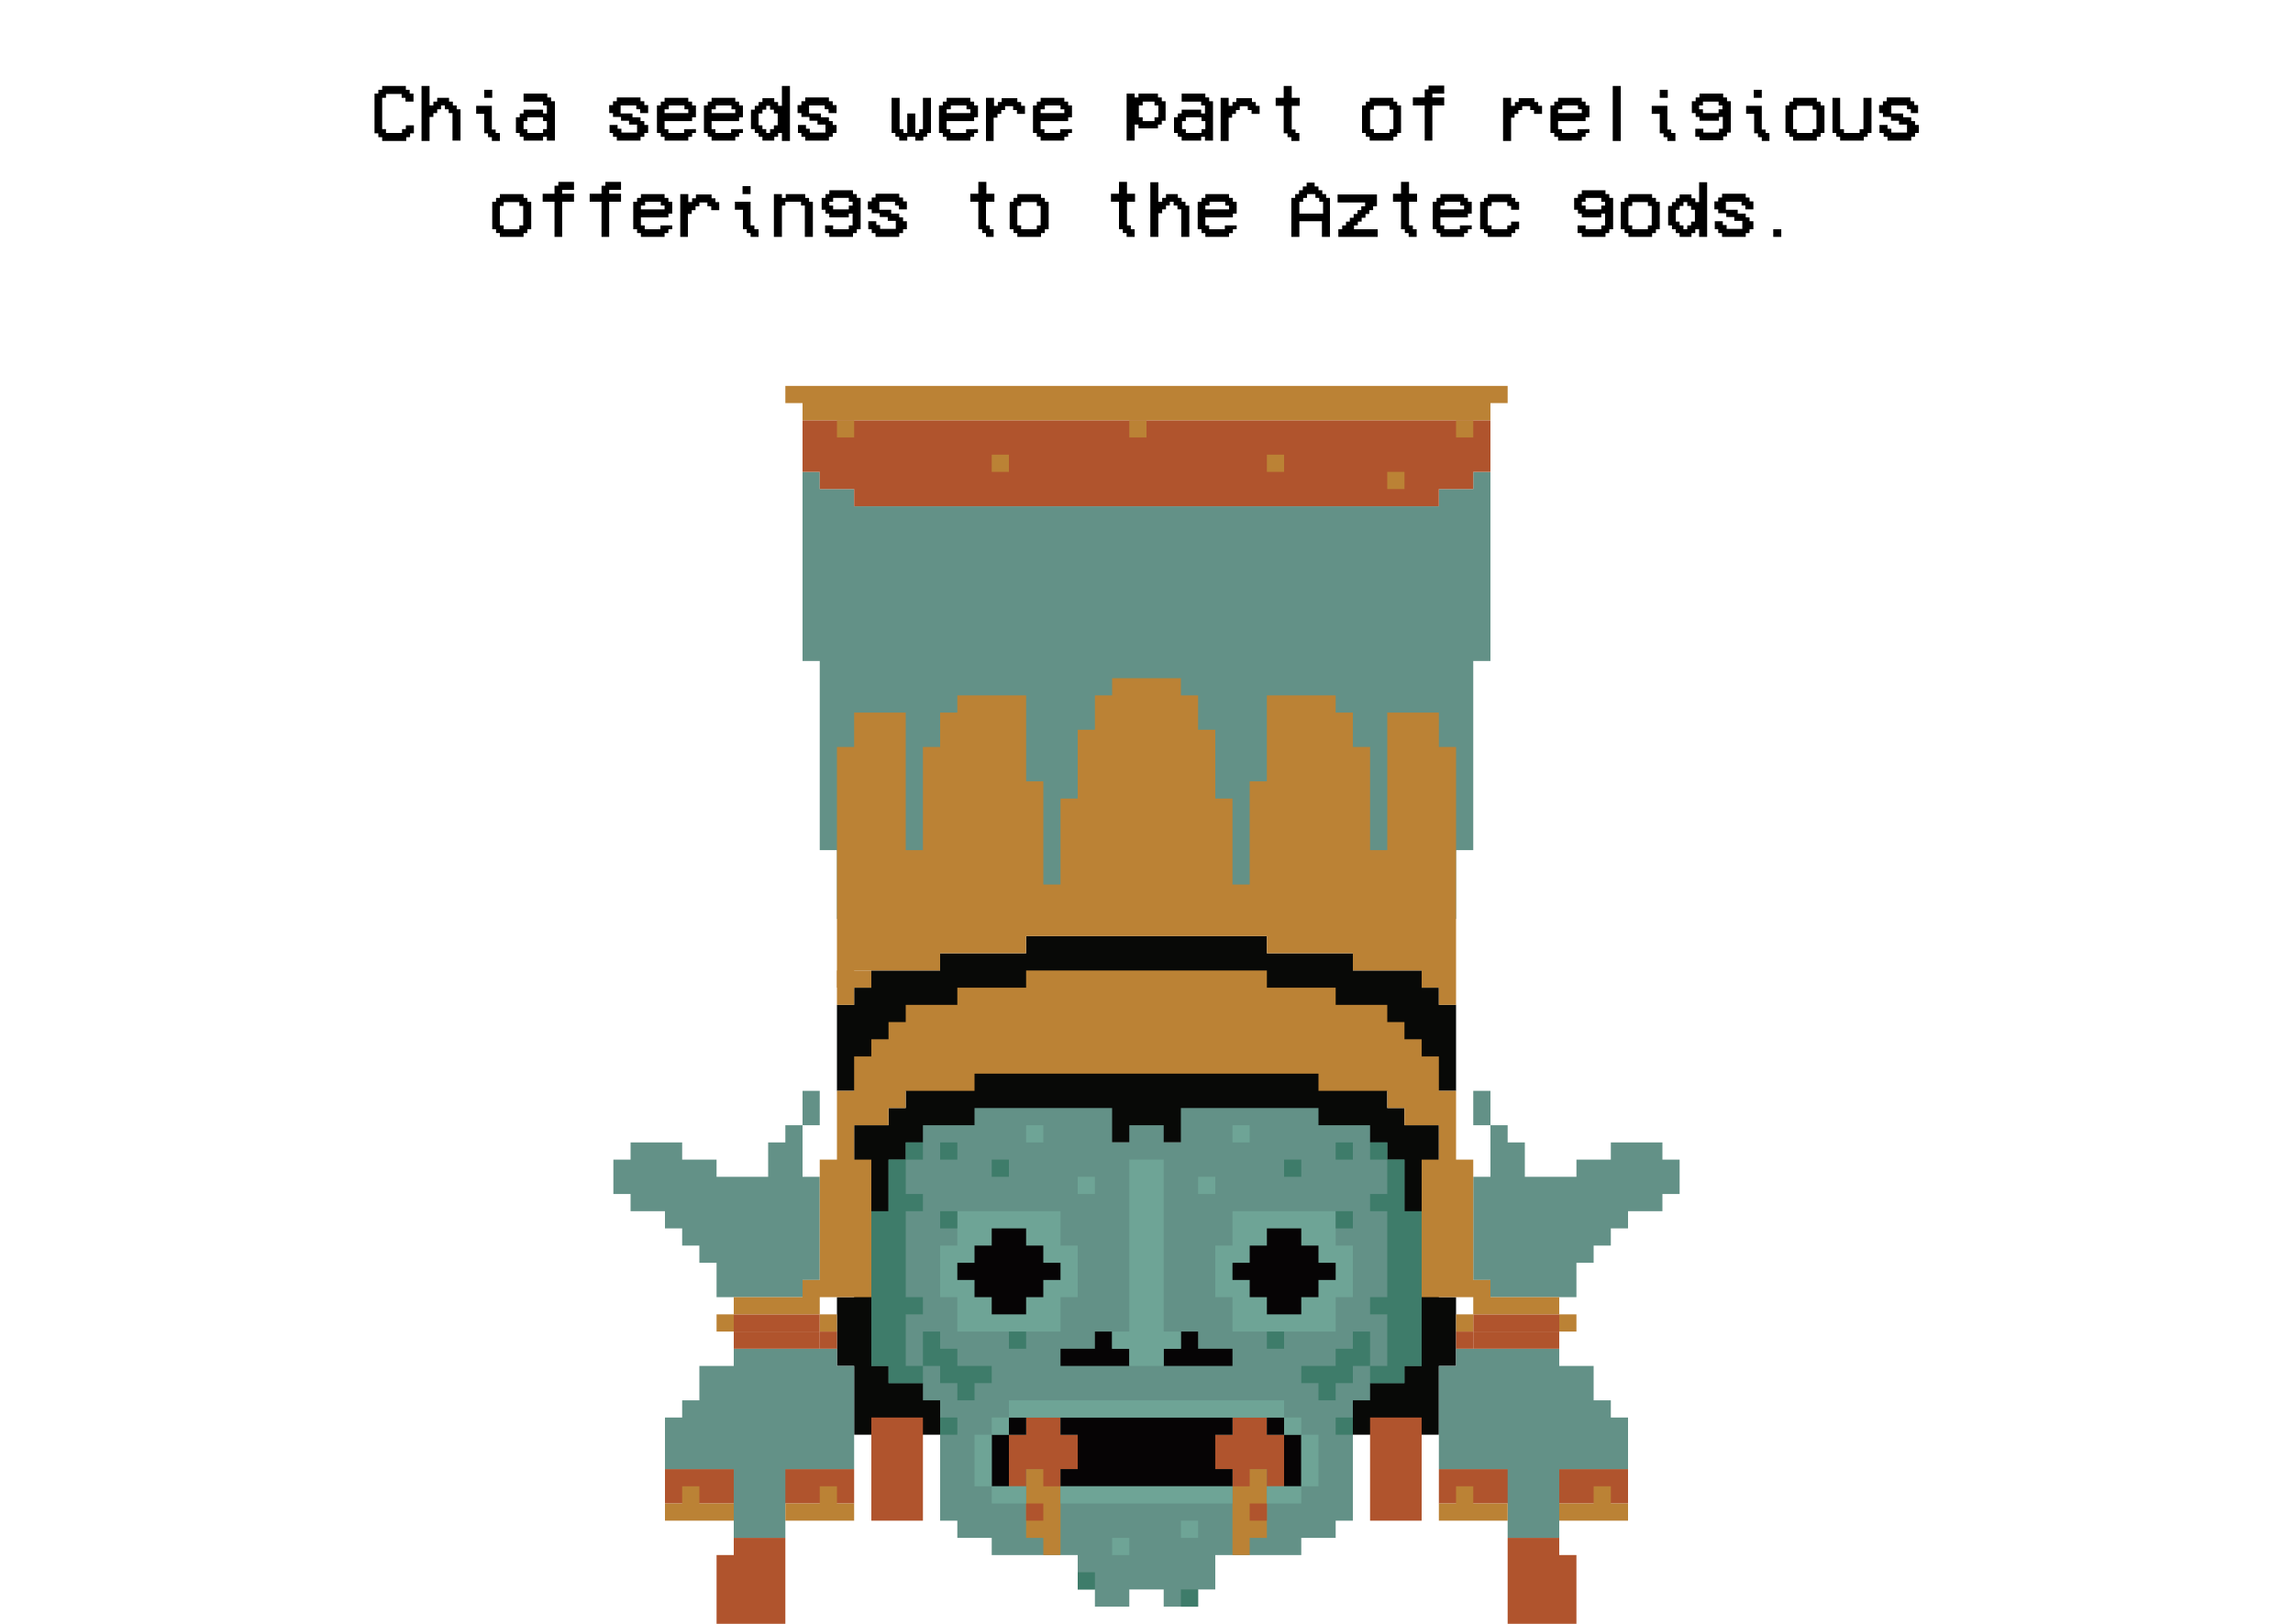 <?xml version="1.0" encoding="utf-8"?>
<!-- Generator: Adobe Illustrator 25.2.3, SVG Export Plug-In . SVG Version: 6.00 Build 0)  -->
<svg version="1.1" xmlns="http://www.w3.org/2000/svg" xmlns:xlink="http://www.w3.org/1999/xlink" x="0px" y="0px"
	 viewBox="0 0 600 425" style="enable-background:new 0 0 600 425;" xml:space="preserve">
<style type="text/css">
	.st0{opacity:0.51;}
	.st1{opacity:0.45;}
	.st2{fill:#EFB534;}
	.st3{fill:#D73D94;}
	.st4{fill:#080907;}
	.st5{fill:#3E7C6A;}
	.st6{fill:#B0542D;}
	.st7{fill:#060405;}
	.st8{fill:#BB8235;}
	.st9{fill:#6EA496;}
	.st10{fill:#639187;}
	.st11{opacity:0.49;}
	.st12{fill:#96BC50;}
	.st13{fill:#668B40;}
	.st14{fill:#426A36;}
	.st15{fill:#CBDC72;}
	.st16{fill:#6C1215;}
	.st17{fill:#F4C034;}
	.st18{fill:#F9B932;}
	.st19{fill:#655C5B;}
	.st20{fill:#7F6E58;}
	.st21{fill:#4C433C;}
	.st22{fill:#E9E1D4;}
	.st23{fill:#B77366;}
	.st24{fill:#15120F;}
	.st25{opacity:0.5;}
	.st26{fill:#9F2026;}
	.st27{fill:#CF242F;}
	.st28{fill:#F8A33B;}
	.st29{fill:#FFF7D2;}
	.st30{fill:#FEE42E;}
	.st31{fill:#03984C;}
	.st32{fill:#F79C31;}
	.st33{fill:#FDD730;}
	.st34{fill:#9F662E;}
	.st35{fill:#E4C597;}
	.st36{fill:#E4DED5;}
	.st37{fill:#C0B5AA;}
	.st38{fill:#706353;}
	.st39{fill:#010101;}
	.st40{fill:#33A14D;}
	.st41{fill:#EBD1A4;}
	.st42{fill:#07464F;}
	.st43{fill:#066486;}
	.st44{fill:#35BCC0;}
	.st45{fill:#0A8F9F;}
	.st46{fill:#D27633;}
	.st47{fill:#E72730;}
	.st48{fill:#DD8A35;}
	.st49{fill:#F3A734;}
</style>
<g id="Layer_1">
</g>
<g id="Layer_2">
	<g>
		<polygon class="st10" points="385.5,123.5 385.5,128 376.5,128 376.5,132.5 223.5,132.5 223.5,128 214.5,128 214.5,123.5 
			210,123.5 210,173 214.5,173 214.5,222.5 219,222.5 219,240.5 381,240.5 381,222.5 385.5,222.5 385.5,173 390,173 390,123.5 		"/>
		<polygon class="st4" points="381,285.5 381,263 376.5,263 376.5,258.5 372,258.5 372,254 354,254 354,249.5 331.5,249.5 
			331.5,245 268.5,245 268.5,249.5 246,249.5 246,254 228,254 228,258.5 223.5,258.5 223.5,263 219,263 219,285.5 237,285.5 
			237,290 232.5,290 232.5,294.5 223.5,294.5 223.5,339.5 219,339.5 219,357.5 223.5,357.5 223.5,375.5 246,375.5 246,299 354,299 
			354,375.5 376.5,375.5 376.5,357.5 381,357.5 381,339.5 376.5,339.5 376.5,294.5 367.5,294.5 367.5,290 363,290 363,285.5 		"/>
		<rect x="174" y="384.5" class="st6" width="49.5" height="9"/>
		<polygon class="st10" points="367.5,330.5 367.5,303.5 363,303.5 363,299 358.5,299 358.5,294.5 345,294.5 345,290 313.5,290 
			309,290 309,299 304.5,299 304.5,294.5 295.5,294.5 295.5,299 291,299 291,290 286.5,290 255,290 255,294.5 241.5,294.5 
			241.5,299 237,299 237,303.5 232.5,303.5 232.5,330.5 228,330.5 228,357.5 232.5,357.5 232.5,362 237,362 241.5,362 241.5,366.5 
			246,366.5 246,398 250.5,398 250.5,402.5 259.5,402.5 259.5,407 282,407 282,416 286.5,416 286.5,420.5 291,420.5 295.5,420.5 
			295.5,416 300,416 304.5,416 304.5,420.5 309,420.5 313.5,420.5 313.5,416 318,416 318,407 340.5,407 340.5,402.5 349.5,402.5 
			349.5,398 354,398 354,366.5 358.5,366.5 358.5,362 363,362 367.5,362 367.5,357.5 372,357.5 372,330.5 		"/>
		<polygon class="st8" points="273,384.5 268.5,384.5 268.5,402.5 273,402.5 273,407 277.5,407 277.5,384.5 		"/>
		<g>
			<polygon class="st6" points="277.5,375.5 277.5,371 268.5,371 268.5,375.5 264,375.5 264,389 268.5,389 268.5,384.5 273,384.5 
				273,389 277.5,389 277.5,384.5 282,384.5 282,375.5 			"/>
			<rect x="268.5" y="393.5" class="st6" width="4.5" height="4.5"/>
		</g>
		<polygon class="st8" points="327,384.5 331.5,384.5 331.5,402.5 327,402.5 327,407 322.5,407 322.5,384.5 		"/>
		<g>
			<polygon class="st6" points="322.5,375.5 322.5,371 331.5,371 331.5,375.5 336,375.5 336,389 331.5,389 331.5,384.5 327,384.5 
				327,389 322.5,389 322.5,384.5 318,384.5 318,375.5 			"/>
			<rect x="327" y="393.5" class="st6" width="4.5" height="4.5"/>
		</g>
		<g>
			<rect x="259.5" y="375.5" class="st7" width="4.5" height="13.5"/>
			<polygon class="st7" points="277.5,375.5 282,375.5 282,384.5 277.5,384.5 277.5,389 322.5,389 322.5,384.5 318,384.5 318,375.5 
				322.5,375.5 322.5,371 277.5,371 			"/>
			<rect x="264" y="371" class="st7" width="4.5" height="4.5"/>
			<rect x="331.5" y="371" class="st7" width="4.5" height="4.5"/>
			<rect x="336" y="375.5" class="st7" width="4.5" height="13.5"/>
		</g>
		<g>
			<polygon class="st7" points="313.5,353 313.5,348.5 309,348.5 309,353 304.5,353 304.5,357.5 309,357.5 313.5,357.5 322.5,357.5 
				322.5,353 			"/>
			<polygon class="st7" points="291,348.5 286.5,348.5 286.5,353 277.5,353 277.5,357.5 286.5,357.5 291,357.5 295.5,357.5 
				295.5,353 291,353 			"/>
		</g>
		<polygon class="st9" points="277.5,326 277.5,317 273,317 255,317 250.5,317 250.5,326 246,326 246,339.5 250.5,339.5 250.5,344 
			250.5,348.5 255,348.5 268.5,348.5 273,348.5 277.5,348.5 277.5,344 277.5,339.5 282,339.5 282,326 		"/>
		<polygon class="st7" points="277.5,330.5 273,330.5 273,326 268.5,326 268.5,321.5 259.5,321.5 259.5,326 255,326 255,330.5 
			250.5,330.5 250.5,335 255,335 255,339.5 259.5,339.5 259.5,344 268.5,344 268.5,339.5 273,339.5 273,335 277.5,335 		"/>
		<polygon class="st9" points="349.5,326 349.5,317 345,317 327,317 322.5,317 322.5,326 318,326 318,339.5 322.5,339.5 322.5,344 
			322.5,348.5 327,348.5 340.5,348.5 345,348.5 349.5,348.5 349.5,344 349.5,339.5 354,339.5 354,326 		"/>
		<polygon class="st7" points="349.5,330.5 345,330.5 345,326 340.5,326 340.5,321.5 331.5,321.5 331.5,326 327,326 327,330.5 
			322.5,330.5 322.5,335 327,335 327,339.5 331.5,339.5 331.5,344 340.5,344 340.5,339.5 345,339.5 345,335 349.5,335 		"/>
		<polygon class="st9" points="304.5,348.5 304.5,303.5 295.5,303.5 295.5,348.5 291,348.5 291,353 295.5,353 295.5,357.5 
			304.5,357.5 304.5,353 309,353 309,348.5 		"/>
		<g>
			<polygon class="st5" points="250.5,357.5 250.5,353 246,353 246,348.5 241.5,348.5 241.5,357.5 246,357.5 246,362 250.5,362 
				250.5,366.5 255,366.5 255,362 259.5,362 259.5,357.5 255,357.5 			"/>
			<polygon class="st5" points="237,344 241.5,344 241.5,339.5 237,339.5 237,317 241.5,317 241.5,312.5 237,312.5 237,303.5 
				232.5,303.5 232.5,317 228,317 228,330.5 228,335 228,357.5 232.5,357.5 232.5,362 237,362 241.5,362 241.5,357.5 237,357.5 			
				"/>
			<rect x="237" y="299" class="st5" width="4.5" height="4.5"/>
			<rect x="246" y="299" class="st5" width="4.5" height="4.5"/>
			<rect x="246" y="317" class="st5" width="4.5" height="4.5"/>
			<rect x="246" y="371" class="st5" width="4.5" height="4.5"/>
			<rect x="264" y="348.5" class="st5" width="4.5" height="4.5"/>
			<rect x="259.5" y="303.5" class="st5" width="4.5" height="4.5"/>
		</g>
		<g>
			<polygon class="st5" points="349.5,357.5 349.5,353 354,353 354,348.5 358.5,348.5 358.5,357.5 354,357.5 354,362 349.5,362 
				349.5,366.5 345,366.5 345,362 340.5,362 340.5,357.5 345,357.5 			"/>
			<polygon class="st5" points="363,344 358.5,344 358.5,339.5 363,339.5 363,317 358.5,317 358.5,312.5 363,312.5 363,303.5 
				367.5,303.5 367.5,317 372,317 372,330.5 372,335 372,357.5 367.5,357.5 367.5,362 363,362 358.5,362 358.5,357.5 363,357.5 			
				"/>
			<rect x="358.5" y="299" class="st5" width="4.5" height="4.5"/>
			<rect x="349.5" y="299" class="st5" width="4.5" height="4.5"/>
			<rect x="349.5" y="317" class="st5" width="4.5" height="4.5"/>
			<rect x="349.5" y="371" class="st5" width="4.5" height="4.5"/>
			<rect x="331.5" y="348.5" class="st5" width="4.5" height="4.5"/>
			<rect x="336" y="303.5" class="st5" width="4.5" height="4.5"/>
		</g>
		<rect x="282" y="308" class="st9" width="4.5" height="4.5"/>
		<rect x="313.5" y="308" class="st9" width="4.5" height="4.5"/>
		<rect x="268.5" y="294.5" class="st9" width="4.5" height="4.5"/>
		<rect x="322.5" y="294.5" class="st9" width="4.5" height="4.5"/>
		<rect x="277.5" y="389" class="st9" width="45" height="4.5"/>
		<rect x="264" y="366.5" class="st9" width="72" height="4.5"/>
		<rect x="331.5" y="389" class="st9" width="9" height="4.5"/>
		<rect x="336" y="371" class="st9" width="4.5" height="4.5"/>
		<rect x="340.5" y="375.5" class="st9" width="4.5" height="13.5"/>
		<rect x="255" y="375.5" class="st9" width="4.5" height="13.5"/>
		<rect x="259.5" y="371" class="st9" width="4.5" height="4.5"/>
		<rect x="259.5" y="389" class="st9" width="9" height="4.5"/>
		<rect x="291" y="402.5" class="st9" width="4.5" height="4.5"/>
		<rect x="309" y="398" class="st9" width="4.5" height="4.5"/>
		<rect x="309" y="416" class="st5" width="4.5" height="4.5"/>
		<rect x="282" y="411.5" class="st5" width="4.5" height="4.5"/>
		<g>
			<polygon class="st10" points="205.5,299 201,299 201,308 187.5,308 187.5,303.5 178.5,303.5 178.5,299 165,299 165,303.5 
				160.5,303.5 160.5,312.5 165,312.5 165,317 174,317 174,321.5 178.5,321.5 178.5,326 183,326 183,330.5 187.5,330.5 187.5,335 
				187.5,339.5 210,339.5 210,335 214.5,335 214.5,330.5 214.5,326 214.5,321.5 214.5,317 214.5,312.5 214.5,308 210,308 210,299 
				210,294.5 205.5,294.5 			"/>
			<polygon class="st10" points="210,285.5 210,290 210,294.5 214.5,294.5 214.5,290 214.5,285.5 			"/>
		</g>
		<polygon class="st10" points="219,357.5 219,353 192,353 192,357.5 183,357.5 183,366.5 178.5,366.5 178.5,371 174,371 174,380 
			174,384.5 192,384.5 192,402.5 205.5,402.5 205.5,384.5 223.5,384.5 223.5,380 223.5,375.5 223.5,371 223.5,357.5 		"/>
		<g>
			<polygon class="st8" points="219,393.5 219,389 214.5,389 214.5,393.5 205.5,393.5 205.5,398 223.5,398 223.5,393.5 			"/>
			<polygon class="st8" points="183,389 178.5,389 178.5,393.5 174,393.5 174,398 192,398 192,393.5 183,393.5 			"/>
		</g>
		<rect x="192" y="348.5" class="st6" width="22.5" height="4.5"/>
		<rect x="192" y="344" class="st6" width="22.5" height="4.5"/>
		<rect x="214.5" y="348.5" class="st6" width="4.5" height="4.5"/>
		<rect x="214.5" y="344" class="st8" width="4.5" height="4.5"/>
		<polygon class="st6" points="192,402.5 192,407 187.5,407 187.5,425 192,425 205.5,425 205.5,402.5 		"/>
		<rect x="228" y="371" class="st6" width="13.5" height="27"/>
		<rect x="376.5" y="384.5" transform="matrix(-1 -4.490509e-11 4.490509e-11 -1 802.5 778)" class="st6" width="49.5" height="9"/>
		<g>
			<polygon class="st10" points="394.5,299 399,299 399,308 412.5,308 412.5,303.5 421.5,303.5 421.5,299 435,299 435,303.5 
				439.5,303.5 439.5,312.5 435,312.5 435,317 426,317 426,321.5 421.5,321.5 421.5,326 417,326 417,330.5 412.5,330.5 412.5,335 
				412.5,339.5 390,339.5 390,335 385.5,335 385.5,330.5 385.5,326 385.5,321.5 385.5,317 385.5,312.5 385.5,308 390,308 390,299 
				390,294.5 394.5,294.5 			"/>
			<polygon class="st10" points="390,285.5 390,290 390,294.5 385.5,294.5 385.5,290 385.5,285.5 			"/>
		</g>
		<polygon class="st10" points="381,357.5 381,353 408,353 408,357.5 417,357.5 417,366.5 421.5,366.5 421.5,371 426,371 426,380 
			426,384.5 408,384.5 408,402.5 394.5,402.5 394.5,384.5 376.5,384.5 376.5,380 376.5,375.5 376.5,371 376.5,357.5 		"/>
		<g>
			<polygon class="st8" points="381,393.5 381,389 385.5,389 385.5,393.5 394.5,393.5 394.5,398 376.5,398 376.5,393.5 			"/>
			<polygon class="st8" points="417,389 421.5,389 421.5,393.5 426,393.5 426,398 408,398 408,393.5 417,393.5 			"/>
		</g>
		
			<rect x="385.5" y="348.5" transform="matrix(-1 -4.486867e-11 4.486867e-11 -1 793.5 701.5)" class="st6" width="22.5" height="4.5"/>
		
			<rect x="385.5" y="344" transform="matrix(-1 -4.486867e-11 4.486867e-11 -1 793.5 692.5)" class="st6" width="22.5" height="4.5"/>
		
			<rect x="381" y="348.5" transform="matrix(-1 -4.486867e-11 4.486867e-11 -1 766.5 701.5)" class="st6" width="4.5" height="4.5"/>
		<rect x="381" y="344" transform="matrix(-1 -4.486867e-11 4.486867e-11 -1 766.5 692.5)" class="st8" width="4.5" height="4.5"/>
		<polygon class="st6" points="408,402.5 408,407 412.5,407 412.5,425 408,425 394.5,425 394.5,402.5 		"/>
		<rect x="358.5" y="371" transform="matrix(-1 -4.473367e-11 4.473367e-11 -1 730.5 769)" class="st6" width="13.5" height="27"/>
		<g>
			<rect x="187.5" y="344" class="st8" width="4.5" height="4.5"/>
			<rect x="408" y="344" class="st8" width="4.5" height="4.5"/>
			<polygon class="st8" points="390,339.5 390,335 385.5,335 385.5,308 385.5,303.5 381,303.5 381,299 381,294.5 381,285.5 
				376.5,285.5 376.5,276.5 372,276.5 372,272 367.5,272 367.5,267.5 363,267.5 363,263 349.5,263 349.5,258.5 331.5,258.5 
				331.5,254 268.5,254 268.5,258.5 250.5,258.5 250.5,263 237,263 237,267.5 232.5,267.5 232.5,272 228,272 228,276.5 223.5,276.5 
				223.5,285.5 219,285.5 219,294.5 219,299 219,303.5 214.5,303.5 214.5,308 214.5,335 210,335 210,339.5 192,339.5 192,344 
				214.5,344 214.5,339.5 228,339.5 228,335 228,308 228,303.5 223.5,303.5 223.5,299 223.5,294.5 228,294.5 232.5,294.5 232.5,290 
				237,290 237,285.5 255,285.5 255,281 345,281 345,285.5 363,285.5 363,290 367.5,290 367.5,294.5 372,294.5 376.5,294.5 
				376.5,299 376.5,303.5 372,303.5 372,308 372,335 372,339.5 385.5,339.5 385.5,344 408,344 408,339.5 			"/>
		</g>
		<rect x="219" y="254" class="st8" width="9" height="4.5"/>
		<polygon class="st8" points="376.5,195.5 376.5,186.5 363,186.5 363,222.5 358.5,222.5 358.5,195.5 354,195.5 354,186.5 
			349.5,186.5 349.5,182 331.5,182 331.5,204.5 327,204.5 327,231.5 322.5,231.5 322.5,209 318,209 318,191 313.5,191 313.5,182 
			309,182 309,177.5 291,177.5 291,182 286.5,182 286.5,191 282,191 282,209 277.5,209 277.5,231.5 273,231.5 273,204.5 
			268.5,204.5 268.5,182 250.5,182 250.5,186.5 246,186.5 246,195.5 241.5,195.5 241.5,222.5 237,222.5 237,186.5 223.5,186.5 
			223.5,195.5 219,195.5 219,263 223.5,263 223.5,254 237,254 241.5,254 246,254 246,249.5 250.5,249.5 268.5,249.5 268.5,245 
			273,245 277.5,245 282,245 286.5,245 291,245 295.5,245 304.5,245 309,245 313.5,245 318,245 322.5,245 327,245 331.5,245 
			331.5,249.5 349.5,249.5 354,249.5 354,254 358.5,254 363,254 372,254 372,258.5 376.5,258.5 376.5,263 381,263 381,258.5 
			381,245 381,195.5 		"/>
		<polygon class="st6" points="390,110 210,110 210,123.5 214.5,123.5 214.5,128 223.5,128 223.5,132.5 376.5,132.5 376.5,128 
			385.5,128 385.5,123.5 390,123.5 		"/>
		<polygon class="st8" points="205.5,101 205.5,105.5 210,105.5 210,110 390,110 390,105.5 394.5,105.5 394.5,101 		"/>
		<rect x="331.5" y="119" class="st8" width="4.5" height="4.5"/>
		<rect x="259.5" y="119" class="st8" width="4.5" height="4.5"/>
		<rect x="295.5" y="110" class="st8" width="4.5" height="4.5"/>
		<rect x="219" y="110" class="st8" width="4.5" height="4.5"/>
		<rect x="363" y="123.5" class="st8" width="4.5" height="4.5"/>
		<rect x="381" y="110" class="st8" width="4.5" height="4.5"/>
	</g>
</g>
<g id="Layer_3">
	<g>
		<path d="M101.1,34.8h4.1v-1h1v-1h2.1v2.1h-1v1h-1v1H100v-1h-1v-1h-1V24.5h1v-1h1v-1h6.2v1h1v1h1v2.1h-2.1v-1h-1v-1h-4.1v1h-1v8.2
			h1V34.8z"/>
		<path d="M112.4,30.7v6.2h-2.1V22.5h2.1v5.1h1v-1h1v-1h3.1v1h1v1h1v1h1v8.2h-2.1v-7.2h-1v-1h-1v-1h-1v1h-1v1h-1v1H112.4z"/>
		<path d="M129.8,34.8h1v2.1h-2.1v-1h-1v-1h-1v-5.1h-2.1v-2.1h4.1v6.2h1V34.8z M128.8,23.5v2.1h-2.1v-2.1H128.8z"/>
		<path d="M137,36.8v-1h-1v-1h-1v-4.1h1v-1h1v-1h5.1v1h1v-2.1h-1v-1H137v-2.1h6.2v1h1v1h1v10.3h-2.1v-1h-1v1H137z M138,34.8h4.1v-1
			h1v-2.1h-1v-1H138v1h-1v2.1h1V34.8z"/>
		<path d="M160.5,34.8h-1v-2.1h2.1v1h1v1h4.1v-2.1h-2.1v-1h-2.1v-1h-2.1v-1h-1v-2.1h1v-1h1v-1h6.2v1h1v1h1v2.1h-2.1v-1h-1v-1h-4.1
			v2.1h3.1v1h2.1v1h1v1h1v2.1h-1v1h-1v1h-6.2v-1h-1V34.8z"/>
		<path d="M182.1,33.8v1h-1v1h-1v1h-6.2v-1h-1v-1h-1v-7.2h1v-1h1v-1h6.2v1h1v1h1v3.1h-1v1h-7.2v2.1h1v1h4.1v-1H182.1z M173.9,28.6v1
			h6.2v-1h-1v-1h-4.1v1H173.9z"/>
		<path d="M194.4,33.8v1h-1v1h-1v1h-6.2v-1h-1v-1h-1v-7.2h1v-1h1v-1h6.2v1h1v1h1v3.1h-1v1h-7.2v2.1h1v1h4.1v-1H194.4z M186.2,28.6v1
			h6.2v-1h-1v-1h-4.1v1H186.2z"/>
		<path d="M204.6,27.6v-5.1h2.1v14.4h-2.1v-2.1h-1v1h-1v1h-3.1v-1h-1v-1h-1v-1h-1v-5.1h1v-1h1v-1h1v-1h3.1v1h1v1H204.6z M199.5,33.8
			h1v1h1v-1h1v-1h1v-3.1h-1v-1h-1v-1h-1v1h-1v1h-1v3.1h1V33.8z"/>
		<path d="M209.8,34.8h-1v-2.1h2.1v1h1v1h4.1v-2.1h-2.1v-1h-2.1v-1h-2.1v-1h-1v-2.1h1v-1h1v-1h6.2v1h1v1h1v2.1h-2.1v-1h-1v-1h-4.1
			v2.1h3.1v1h2.1v1h1v1h1v2.1h-1v1h-1v1h-6.2v-1h-1V34.8z"/>
		<path d="M233.3,25.6h2.1v8.2h1v1h1v-5.1h2.1v5.1h1v-1h1v-8.2h2.1v9.2h-1v1h-1v1h-2.1v-1h-2.1v1h-2.1v-1h-1v-1h-1V25.6z"/>
		<path d="M255.9,33.8v1h-1v1h-1v1h-6.2v-1h-1v-1h-1v-7.2h1v-1h1v-1h6.2v1h1v1h1v3.1h-1v1h-7.2v2.1h1v1h4.1v-1H255.9z M247.7,28.6v1
			h6.2v-1h-1v-1h-4.1v1H247.7z"/>
		<path d="M260,30.7v6.2H258V25.6h2.1v2.1h1v-1h1v-1h4.1v1h1v1h1v2.1h-2.1v-1h-1v-1h-2.1v1h-1v1h-1v1H260z"/>
		<path d="M280.5,33.8v1h-1v1h-1v1h-6.2v-1h-1v-1h-1v-7.2h1v-1h1v-1h6.2v1h1v1h1v3.1h-1v1h-7.2v2.1h1v1h4.1v-1H280.5z M272.3,28.6v1
			h6.2v-1h-1v-1h-4.1v1H272.3z"/>
		<path d="M296.9,32.7v4.1h-2.1V24.5h2.1v1h1v-1h5.1v1h1v1h1v5.1h-1v1h-1v1h-5.1v-1H296.9z M303.1,27.6h-1v-1H299v1h-1v3.1h1v1h3.1
			v-1h1V27.6z"/>
		<path d="M309.2,36.8v-1h-1v-1h-1v-4.1h1v-1h1v-1h5.1v1h1v-2.1h-1v-1h-5.1v-2.1h6.2v1h1v1h1v10.3h-2.1v-1h-1v1H309.2z M310.3,34.8
			h4.1v-1h1v-2.1h-1v-1h-4.1v1h-1v2.1h1V34.8z"/>
		<path d="M321.5,30.7v6.2h-2.1V25.6h2.1v2.1h1v-1h1v-1h4.1v1h1v1h1v2.1h-2.1v-1h-1v-1h-2.1v1h-1v1h-1v1H321.5z"/>
		<path d="M339,34.8h1v2.1h-2.1v-1h-1v-1h-1v-7.2h-2.1v-2.1h2.1v-3.1h2.1v3.1h2.1v2.1h-2.1v6.2h1V34.8z"/>
		<path d="M358.4,36.8v-1h-1v-1h-1v-7.2h1v-1h1v-1h6.2v1h1v1h1v7.2h-1v1h-1v1H358.4z M359.5,34.8h4.1v-1h1v-5.1h-1v-1h-4.1v1h-1v5.1
			h1V34.8z"/>
		<path d="M374.9,36.8h-2.1v-9.2h-3.1v-2.1h3.1v-2.1h1v-1h4.1v2.1h-3.1v1h3.1v2.1h-3.1V36.8z"/>
		<path d="M395.4,30.7v6.2h-2.1V25.6h2.1v2.1h1v-1h1v-1h4.1v1h1v1h1v2.1h-2.1v-1h-1v-1h-2.1v1h-1v1h-1v1H395.4z"/>
		<path d="M415.9,33.8v1h-1v1h-1v1h-6.2v-1h-1v-1h-1v-7.2h1v-1h1v-1h6.2v1h1v1h1v3.1h-1v1h-7.2v2.1h1v1h4.1v-1H415.9z M407.7,28.6v1
			h6.2v-1h-1v-1h-4.1v1H407.7z"/>
		<path d="M424.1,22.5v14.4H422V22.5H424.1z"/>
		<path d="M437.4,34.8h1v2.1h-2.1v-1h-1v-1h-1v-5.1h-2.1v-2.1h4.1v6.2h1V34.8z M436.4,23.5v2.1h-2.1v-2.1H436.4z"/>
		<path d="M444.6,35.8h-1v-2.1h2.1v1h4.1v-1h1v-3.1h-1v1h-5.1v-1h-1v-1h-1v-3.1h1v-1h1v-1h6.2v1h1v1h1v8.2h-1v1h-1v1h-6.2V35.8z
			 M450.7,28.6v-1h-1v-1h-4.1v1h-1v1h1v1h4.1v-1H450.7z"/>
		<path d="M462,34.8h1v2.1H461v-1h-1v-1h-1v-5.1h-2.1v-2.1h4.1v6.2h1V34.8z M461,23.5v2.1h-2.1v-2.1H461z"/>
		<path d="M469.2,36.8v-1h-1v-1h-1v-7.2h1v-1h1v-1h6.2v1h1v1h1v7.2h-1v1h-1v1H469.2z M470.2,34.8h4.1v-1h1v-5.1h-1v-1h-4.1v1h-1v5.1
			h1V34.8z"/>
		<path d="M479.4,25.6h2.1v8.2h1v1h4.1v-1h1v-8.2h2.1v9.2h-1v1h-1v1h-6.2v-1h-1v-1h-1V25.6z"/>
		<path d="M492.8,34.8h-1v-2.1h2.1v1h1v1h4.1v-2.1h-2.1v-1h-2.1v-1h-2.1v-1h-1v-2.1h1v-1h1v-1h6.2v1h1v1h1v2.1H500v-1h-1v-1h-4.1
			v2.1h3.1v1h2.1v1h1v1h1v2.1h-1v1h-1v1h-6.2v-1h-1V34.8z"/>
		<path d="M130.8,62v-1h-1v-1h-1v-7.2h1v-1h1v-1h6.2v1h1v1h1V60h-1v1h-1v1H130.8z M131.8,60h4.1v-1h1v-5.1h-1v-1h-4.1v1h-1V59h1V60z
			"/>
		<path d="M147.2,62h-2.1v-9.2h-3.1v-2.1h3.1v-2.1h1v-1h4.1v2.1h-3.1v1h3.1v2.1h-3.1V62z"/>
		<path d="M159.5,62h-2.1v-9.2h-3.1v-2.1h3.1v-2.1h1v-1h4.1v2.1h-3.1v1h3.1v2.1h-3.1V62z"/>
		<path d="M175.9,59v1h-1v1h-1v1h-6.2v-1h-1v-1h-1v-7.2h1v-1h1v-1h6.2v1h1v1h1v3.1h-1v1h-7.2V59h1v1h4.1v-1H175.9z M167.7,53.8v1
			h6.2v-1h-1v-1h-4.1v1H167.7z"/>
		<path d="M180,55.9V62H178V50.8h2.1v2.1h1v-1h1v-1h4.1v1h1v1h1v2.1h-2.1v-1h-1v-1h-2.1v1h-1v1h-1v1H180z"/>
		<path d="M197.5,60h1V62h-2.1v-1h-1v-1h-1v-5.1h-2.1v-2.1h4.1V59h1V60z M196.4,48.7v2.1h-2.1v-2.1H196.4z"/>
		<path d="M204.6,53.8V62h-2.1V50.8h2.1v1h1v-1h5.1v1h1v1h1V62h-2.1v-8.2h-1v-1h-4.1v1H204.6z"/>
		<path d="M216.9,61h-1V59h2.1v1h4.1v-1h1v-3.1h-1v1h-5.1v-1h-1v-1h-1v-3.1h1v-1h1v-1h6.2v1h1v1h1V60h-1v1h-1v1h-6.2V61z
			 M223.1,53.8v-1h-1v-1H218v1h-1v1h1v1h4.1v-1H223.1z"/>
		<path d="M228.2,60h-1v-2.1h2.1v1h1v1h4.1v-2.1h-2.1v-1h-2.1v-1h-2.1v-1h-1v-2.1h1v-1h1v-1h6.2v1h1v1h1v2.1h-2.1v-1h-1v-1h-4.1v2.1
			h3.1v1h2.1v1h1v1h1V60h-1v1h-1v1h-6.2v-1h-1V60z"/>
		<path d="M259,60h1V62H258v-1h-1v-1h-1v-7.2h-2.1v-2.1h2.1v-3.1h2.1v3.1h2.1v2.1H258V59h1V60z"/>
		<path d="M266.2,62v-1h-1v-1h-1v-7.2h1v-1h1v-1h6.2v1h1v1h1V60h-1v1h-1v1H266.2z M267.2,60h4.1v-1h1v-5.1h-1v-1h-4.1v1h-1V59h1V60z
			"/>
		<path d="M295.9,60h1V62h-2.1v-1h-1v-1h-1v-7.2h-2.1v-2.1h2.1v-3.1h2.1v3.1h2.1v2.1h-2.1V59h1V60z"/>
		<path d="M303.1,55.9V62H301V47.7h2.1v5.1h1v-1h1v-1h3.1v1h1v1h1v1h1V62h-2.1v-7.2h-1v-1h-1v-1h-1v1h-1v1h-1v1H303.1z"/>
		<path d="M323.6,59v1h-1v1h-1v1h-6.2v-1h-1v-1h-1v-7.2h1v-1h1v-1h6.2v1h1v1h1v3.1h-1v1h-7.2V59h1v1h4.1v-1H323.6z M315.4,53.8v1
			h6.2v-1h-1v-1h-4.1v1H315.4z"/>
		<path d="M340,62h-2.1V51.8h1v-1h1v-1h1v-1h1v-1h2.1v1h1v1h1v1h1v1h1V62h-2.1v-4.1H340V62z M340,55.9h6.2v-3.1h-1v-1h-1v-1H342v1
			h-1v1h-1V55.9z"/>
		<path d="M354.3,60h6.2V62h-10.3V60h1v-1h1v-1h1v-1h1v-1h1v-1h1v-1h1v-1h-7.2v-2.1h10.3v3.1h-1v1h-1v1h-1v1h-1v1h-1v1h-1V60z"/>
		<path d="M369.7,60h1V62h-2.1v-1h-1v-1h-1v-7.2h-2.1v-2.1h2.1v-3.1h2.1v3.1h2.1v2.1h-2.1V59h1V60z"/>
		<path d="M385.1,59v1h-1v1h-1v1h-6.2v-1h-1v-1h-1v-7.2h1v-1h1v-1h6.2v1h1v1h1v3.1h-1v1h-7.2V59h1v1h4.1v-1H385.1z M376.9,53.8v1
			h6.2v-1h-1v-1h-4.1v1H376.9z"/>
		<path d="M395.4,59v-1h2.1V60h-1v1h-1v1h-6.2v-1h-1v-1h-1v-7.2h1v-1h1v-1h6.2v1h1v1h1v2.1h-2.1v-1h-1v-1h-4.1v1h-1V59h1v1h4.1v-1
			H395.4z"/>
		<path d="M413.8,61h-1V59h2.1v1h4.1v-1h1v-3.1h-1v1h-5.1v-1h-1v-1h-1v-3.1h1v-1h1v-1h6.2v1h1v1h1V60h-1v1h-1v1h-6.2V61z M420,53.8
			v-1h-1v-1h-4.1v1h-1v1h1v1h4.1v-1H420z"/>
		<path d="M426.1,62v-1h-1v-1h-1v-7.2h1v-1h1v-1h6.2v1h1v1h1V60h-1v1h-1v1H426.1z M427.1,60h4.1v-1h1v-5.1h-1v-1h-4.1v1h-1V59h1V60z
			"/>
		<path d="M444.6,52.8v-5.1h2.1V62h-2.1V60h-1v1h-1v1h-3.1v-1h-1v-1h-1v-1h-1v-5.1h1v-1h1v-1h1v-1h3.1v1h1v1H444.6z M439.5,59h1v1h1
			v-1h1v-1h1v-3.1h-1v-1h-1v-1h-1v1h-1v1h-1v3.1h1V59z"/>
		<path d="M449.7,60h-1v-2.1h2.1v1h1v1h4.1v-2.1h-2.1v-1h-2.1v-1h-2.1v-1h-1v-2.1h1v-1h1v-1h6.2v1h1v1h1v2.1h-2.1v-1h-1v-1h-4.1v2.1
			h3.1v1h2.1v1h1v1h1V60h-1v1h-1v1h-6.2v-1h-1V60z"/>
		<path d="M466.1,60V62h-2.1V60H466.1z"/>
	</g>
</g>
</svg>
